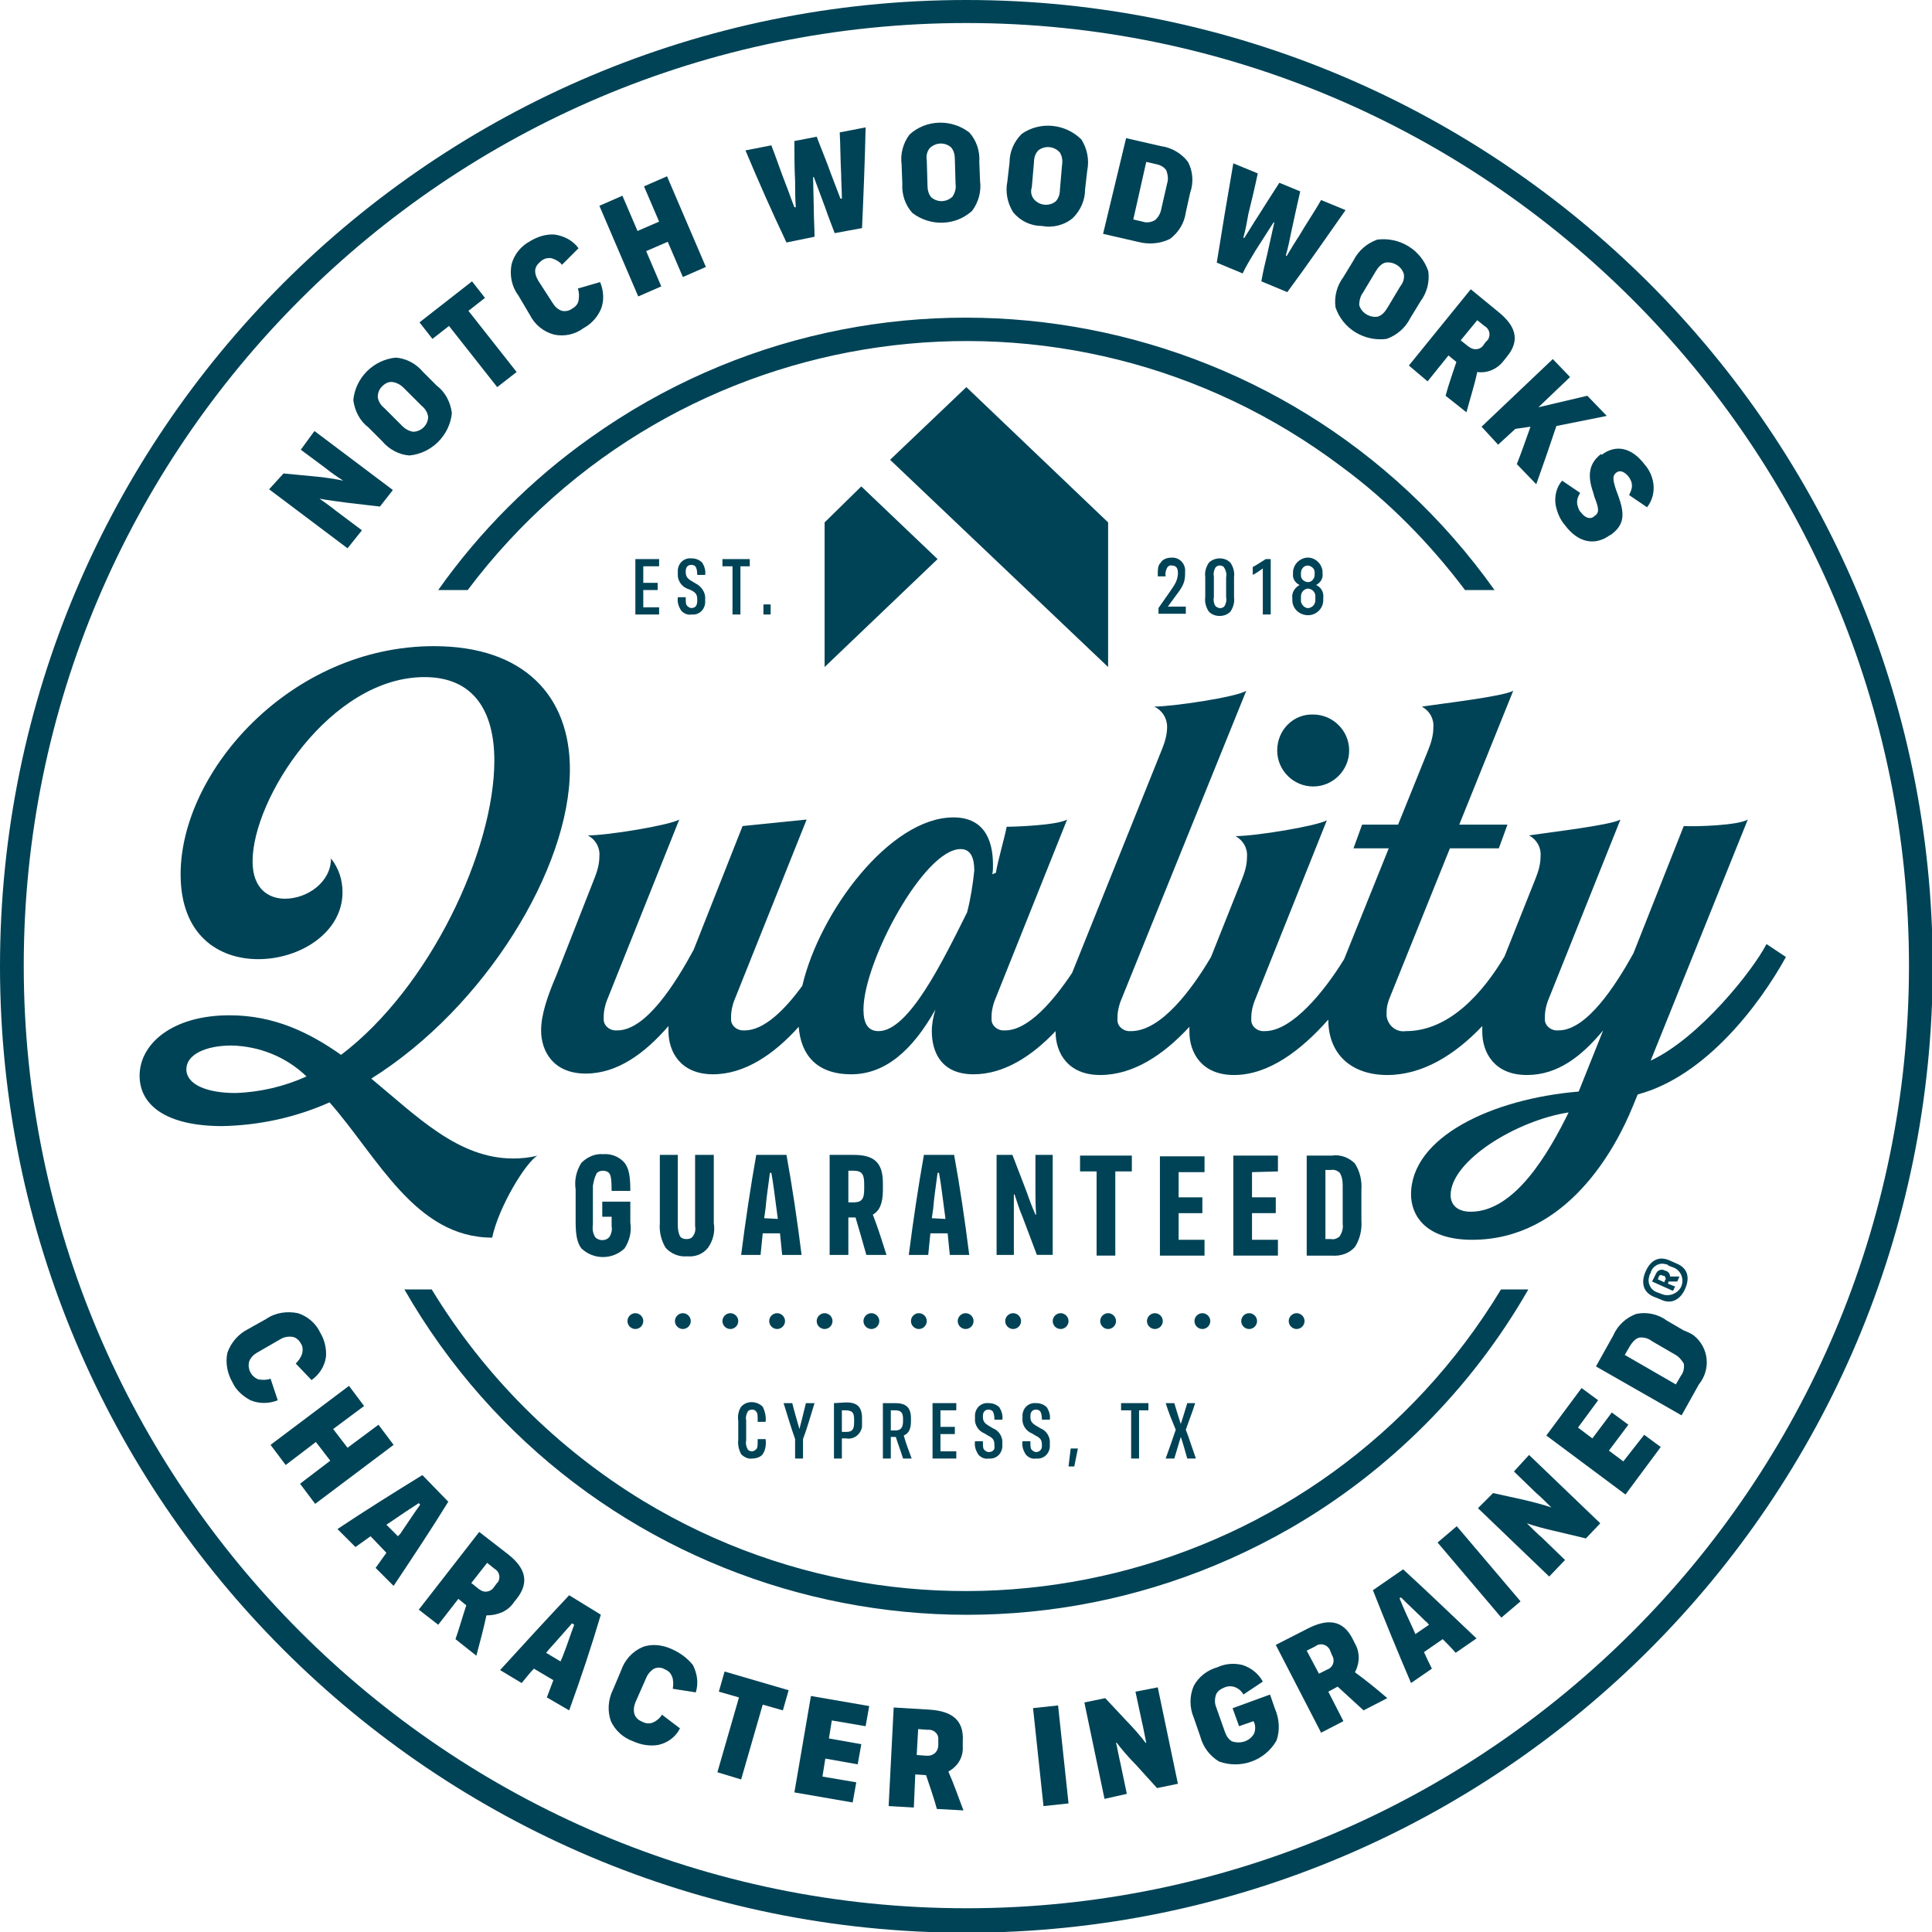 <?xml version="1.0" encoding="utf-8"?>
<!-- Generator: Adobe Illustrator 28.1.0, SVG Export Plug-In . SVG Version: 6.00 Build 0)  -->
<svg version="1.1" id="notch-quality" xmlns="http://www.w3.org/2000/svg" xmlns:xlink="http://www.w3.org/1999/xlink" x="0px"
	 y="0px" viewBox="0 0 268.5 268.5" style="enable-background:new 0 0 268.5 268.5;" xml:space="preserve">
<style type="text/css">
	.st0{fill:#004356;}
</style>
<g id="Group_2274">
	<path id="Path_6844" class="st0" d="M134.3,0C60.2,0,0,60.2,0,134.3s60.2,134.3,134.3,134.3s134.3-60.2,134.3-134.3
		S208.3,0,134.3,0 M134.3,265.2c-72.2,0-131-58.8-131-131s58.8-131,131-131s131,58.8,131,131S206.5,265.2,134.3,265.2"/>
	<path id="Path_6845" class="st0" d="M203.6,82h4.1c-28.8-40.5-85.1-50-125.6-21.2c-8.2,5.8-15.4,13-21.2,21.2h4.1
		C93.8,43.7,148.2,36,186.5,64.9C193,69.7,198.7,75.5,203.6,82"/>
	<path id="Path_6846" class="st0" d="M212.4,179.2h-3.8c-24.8,41-78.2,54.2-119.2,29.4c-12-7.3-22.1-17.4-29.4-29.4h-3.8
		c24.8,43.2,79.9,58,123.1,33.2C193,204.5,204.5,193,212.4,179.2"/>
	<path id="Path_6847" class="st0" d="M177.5,104.3c0,2.8,2.3,5,5,5c2.8,0,5-2.3,5-5c0-2.8-2.3-5-5-5
		C179.8,99.2,177.5,101.4,177.5,104.3C177.5,104.2,177.5,104.2,177.5,104.3"/>
	<path id="Path_6848" class="st0" d="M245.5,131.2c-1.9,3.7-9.4,13.1-16.1,16.2l13.5-33.5c-1.3,0.8-7.1,1-8.9,0.9l-7,17.7
		c-2.5,4.5-6.5,10.7-10.4,10.7c-0.9,0.1-1.8-0.5-1.9-1.4c0-0.2,0-0.3,0-0.5c0-1,0.3-2,0.7-2.9l9.8-24.5c-1.4,0.8-10.1,1.8-12.7,2.2
		c1.1,0.6,1.7,1.7,1.6,2.9c0,1.1-0.3,2.1-0.7,3.1l-4.3,10.8c-2.9,4.9-7.6,10.4-13.7,10.4c-1.3,0.2-2.5-0.7-2.7-2.1
		c0-0.2,0-0.3,0-0.5c0-0.8,0.2-1.5,0.5-2.2l8.3-20.6h6.8l1.2-3.3h-6.7l7.5-18.6c-1.4,0.8-10.1,1.8-12.7,2.2c1.1,0.6,1.7,1.7,1.6,2.9
		c0,1.1-0.3,2.1-0.7,3.1l-4.2,10.4h-5l-1.2,3.3h4.9l-6.2,15.4c-2.7,4.4-7.2,10-11,10c-0.9,0.1-1.8-0.5-1.9-1.4c0-0.2,0-0.3,0-0.5
		c0-1,0.3-2,0.7-2.9l9.8-24.5c-1.4,0.8-9.9,2.2-12.7,2.2c1.1,0.6,1.7,1.7,1.6,2.9c0,1.1-0.3,2.1-0.7,3.1l-4.3,10.8
		c-2.6,4.4-6.9,10.3-11.1,10.3c-0.9,0.1-1.8-0.5-1.9-1.4c0-0.2,0-0.3,0-0.5c0-1,0.3-2,0.7-2.9l17.2-42.5c-1.4,0.9-10.3,2.2-12.8,2.2
		c1.1,0.5,1.8,1.6,1.8,2.8c0,1.1-0.3,2.1-0.7,3.1l-12.5,31.1c-2.6,3.9-6.1,8-9.3,8c-0.9,0.1-1.8-0.5-1.9-1.4c0-0.2,0-0.3,0-0.5
		c0-1,0.3-2,0.7-2.9l9.8-24.5c-1.4,0.8-7.3,1-8.4,1c-0.3,1.6-1.2,4.6-1.5,6.4l-0.5,0.2c0.1-0.4,0.1-0.9,0.1-1.3
		c0-3.7-1.4-6.6-5.5-6.6c-8.8,0-18.6,13.1-21,23.4c-2.4,3.3-5.3,6.2-8,6.2c-0.9,0.1-1.8-0.5-1.9-1.4c0-0.2,0-0.3,0-0.5
		c0-1,0.3-2,0.7-2.9l9.8-24.5l-8.9,0.9L96.4,132c-2.5,4.6-6.6,11.2-10.6,11.2c-0.9,0.1-1.8-0.5-1.9-1.4c0-0.2,0-0.3,0-0.5
		c0-1,0.3-2,0.7-2.9l9.8-24.5c-1.4,0.8-9.9,2.2-12.7,2.2c1.1,0.6,1.7,1.7,1.6,2.9c0,1.1-0.3,2.1-0.7,3.1l-5.3,13.5
		c-1.2,2.8-2.1,5.4-2.1,7.6c0,2.9,1.7,6,6.2,6c4.4,0,8.2-2.8,11.5-6.6v0.7c0,2.9,1.7,6,6.2,6c4.4,0,8.5-2.8,11.9-6.6
		c0.3,3.9,2.5,6.6,7.3,6.6c4.7,0,8.5-3.3,11.7-9c-0.3,1-0.5,2-0.5,3c0,2.9,1.3,6,5.8,6c4.2,0,8.1-2.5,11.4-6c0,0,0,0.1,0,0.1
		c0,2.9,1.7,6,6.2,6c4.6,0,8.8-2.8,12.4-6.7c0,0.2,0,0.5,0,0.7c0,2.9,1.7,6,6.2,6c4.8,0,9.3-3.4,13.1-7.7v0c0,4.8,3.2,7.7,8.2,7.7
		c4.9,0,9.4-2.8,13.2-6.8c0,0.3,0,0.5,0,0.8c0,2.9,1.7,6,6.2,6c4.3,0,7.6-2.6,10.6-6.2l-2.6,6.5l-0.8,2c-12,1-23.3,6.3-23.3,14.3
		c0,2.8,1.9,6.3,8.5,6.3c13.1,0,19.9-12.6,22.3-18.5l0.7-1.7c9.4-2.5,16.9-12.4,20.6-19.1L245.5,131.2z M134.4,126.8
		c-3.4,6.8-8.1,16.5-12.3,16.5c-1.5,0-2.1-1.1-2.1-3c0-6.6,8.4-22.3,13.5-22.3c1.4,0,1.9,1.2,1.9,3
		C135.2,122.9,134.9,124.9,134.4,126.8 M204.4,168.4c-1.9,0-2.8-1-2.8-2.3c0-4.8,9.2-10.4,16.4-11.5
		C215.2,160.3,210.5,168.4,204.4,168.4"/>
	<path id="Path_6849" class="st0" d="M68.4,172c0.9-4.3,4.7-10.5,6.3-11.4c-1.1,0.3-2.3,0.4-3.4,0.4c-7.6,0-13.3-5.8-19.7-11.1
		c15.8-9.9,27.6-29.2,27.6-43c0-10.1-6.3-17.1-18.9-17.1c-19.9,0-35.2,17.4-35.2,31.7c0,8.5,5.3,11.8,10.8,11.8
		c5.8,0,11.7-3.7,11.7-9.3c0-1.7-0.5-3.3-1.6-4.7c0,3.3-3.3,5.6-6.4,5.6c-2.3,0-4.5-1.4-4.5-5.2c0-8.7,10.8-25.6,23.9-25.6
		c6.8,0,9.7,4.7,9.7,11.6c0,12.4-8.9,31.5-21.3,40.9c-4.4-3.1-9.3-5.5-15.5-5.5c-8,0-12.5,4-12.5,8.4c0,4.1,3.7,7,11.5,7
		c5.1-0.1,10.2-1.2,14.9-3.3C52.5,160.8,57.7,172,68.4,172 M32.7,151.9c-4,0-6.8-1.2-6.8-3.3c0-2,2.6-3.3,6.3-3.3
		c3.9,0.1,7.6,1.6,10.4,4.3C39.5,151,36.1,151.8,32.7,151.9"/>
	<path id="Path_6850" class="st0" d="M102.6,200.1c-0.1,0.7,0.1,1.4,0.4,2c0.4,0.4,1,0.7,1.5,0.6c0.6,0,1.2-0.2,1.5-0.6
		c0.4-0.6,0.5-1.4,0.4-2.1h-1.1c0,0.9,0,1.2-0.2,1.4c-0.2,0.2-0.4,0.3-0.6,0.3c-0.2,0-0.5-0.1-0.6-0.3c-0.2-0.4-0.3-0.8-0.2-1.2
		v-2.8c-0.1-0.4,0-0.8,0.2-1.2c0.1-0.2,0.4-0.3,0.6-0.3c0.3,0,0.5,0.1,0.6,0.3c0.2,0.2,0.2,0.5,0.2,1.4h1.1c0.1-0.7-0.1-1.5-0.4-2.1
		c-0.8-0.8-2.2-0.9-3,0c0,0,0,0,0,0c-0.4,0.6-0.5,1.3-0.4,2V200.1z"/>
	<path id="Path_6851" class="st0" d="M111.6,202.7V200c0.6-1.6,1.1-3.4,1.6-5H112c-0.3,1.2-0.6,2.5-0.9,3.6h0
		c-0.3-1.1-0.7-2.4-1-3.6h-1.2c0.5,1.6,1,3.3,1.6,5v2.7L111.6,202.7z"/>
	<path id="Path_6852" class="st0" d="M115.9,195v7.7h1.1v-2.8h0.6c1,0.2,2-0.5,2.2-1.6c0-0.2,0-0.4,0-0.6v-0.6
		c0-1.6-0.7-2.2-2.2-2.2L115.9,195z M118.7,197.2v0.5c0,1-0.3,1.3-1.1,1.3H117v-3h0.5C118.4,196,118.7,196.3,118.7,197.2"/>
	<path id="Path_6853" class="st0" d="M124.4,195h-1.7v7.7h1.1v-3h0.7c0.3,1,0.7,2,1,3h1.2c-0.4-1.1-0.8-2.1-1.1-3.2
		c0.7-0.3,1-0.9,1-2v-0.4C126.6,195.6,125.9,195,124.4,195 M125.5,197.5c0,0.9-0.3,1.3-1.1,1.3h-0.6V196h0.6c0.8,0,1.1,0.3,1.1,1.2
		V197.5z"/>
	<path id="Path_6854" class="st0" d="M132.9,196v-1h-3.3v7.7h3.3v-1h-2.2v-2.4h2v-1h-2V196L132.9,196z"/>
	<path id="Path_6855" class="st0" d="M137.4,201.8c-0.2,0-0.4-0.1-0.6-0.3c-0.2-0.2-0.2-0.5-0.2-1.2h-1.1c-0.1,0.7,0.1,1.3,0.5,1.9
		c0.4,0.4,0.9,0.6,1.4,0.5c1,0.1,1.8-0.6,1.9-1.6c0-0.1,0-0.2,0-0.3v-0.2c0.1-0.9-0.5-1.8-1.3-2.1l-0.5-0.3
		c-0.7-0.4-0.9-0.7-0.9-1.3v-0.1c0-0.6,0.3-0.9,0.8-0.9c0.2,0,0.5,0.1,0.6,0.3c0.1,0.2,0.2,0.5,0.2,1.1h1.1c0.1-0.6-0.1-1.2-0.4-1.7
		c-0.4-0.4-0.9-0.6-1.5-0.6c-1-0.1-1.8,0.6-1.9,1.6c0,0.1,0,0.2,0,0.3v0.2c-0.1,0.9,0.5,1.8,1.3,2.1l0.5,0.3
		c0.8,0.4,0.9,0.7,0.9,1.4v0.1C138.3,201.5,137.9,201.8,137.4,201.8"/>
	<path id="Path_6856" class="st0" d="M144,201.8c-0.2,0-0.4-0.1-0.6-0.3c-0.2-0.2-0.2-0.5-0.2-1.2h-1.1c-0.1,0.7,0.1,1.3,0.5,1.9
		c0.4,0.4,0.9,0.6,1.4,0.5c1,0.1,1.8-0.6,1.9-1.6c0-0.1,0-0.2,0-0.3v-0.2c0.1-0.9-0.5-1.8-1.3-2.1l-0.5-0.3
		c-0.7-0.4-0.9-0.7-0.9-1.3v-0.1c0-0.6,0.3-0.9,0.8-0.9c0.2,0,0.5,0.1,0.6,0.3c0.1,0.2,0.2,0.5,0.2,1.1h1.1c0.1-0.6-0.1-1.2-0.4-1.7
		c-0.4-0.4-0.9-0.6-1.5-0.6c-1-0.1-1.8,0.6-1.9,1.6c0,0.1,0,0.2,0,0.3v0.2c-0.1,0.9,0.5,1.8,1.3,2.1l0.5,0.3
		c0.8,0.4,0.9,0.7,0.9,1.4v0.1C144.8,201.5,144.4,201.8,144,201.8"/>
	<path id="Path_6857" class="st0" d="M149.8,201.3h-1l-0.3,2.5h0.8L149.8,201.3z"/>
	<path id="Path_6858" class="st0" d="M155.8,196h1.4v6.7h1.1V196h1.3v-1h-3.8V196z"/>
	<path id="Path_6859" class="st0" d="M163.2,202.7l0.9-3h0c0.3,0.8,0.6,2,0.9,3h1.2c-0.5-1.4-0.9-2.7-1.4-4c0.4-1.2,0.9-2.4,1.3-3.7
		H165c-0.3,1-0.6,2-0.9,2.9h0c-0.3-0.9-0.6-1.9-0.9-2.9H162c0.4,1.3,0.9,2.5,1.4,3.7c-0.4,1.2-0.9,2.6-1.4,4H163.2z"/>
	<path id="Path_6860" class="st0" d="M82.9,163.1c0.2-0.3,0.6-0.4,0.9-0.4c0.3,0,0.7,0.1,0.9,0.4c0.2,0.3,0.3,0.8,0.3,2.4h2.6
		c0-2.1-0.2-3.1-0.8-3.9c-0.7-0.8-1.8-1.3-3-1.2c-1.1-0.1-2.2,0.4-3,1.2c-0.7,1.1-1,2.4-0.8,3.7v4.5c0,1.8,0.2,2.9,0.8,3.7
		c1.7,1.6,4.3,1.6,6,0c0.7-1.1,1-2.3,0.8-3.6v-2.9h-3.9v2.1h1.3v1.3c0.1,0.5,0,1-0.3,1.5c-0.4,0.5-1.2,0.6-1.8,0.2
		c-0.1-0.1-0.1-0.1-0.2-0.2c-0.3-0.5-0.4-1.1-0.3-1.7v-5.4C82.5,164.2,82.6,163.7,82.9,163.1"/>
	<path id="Path_6861" class="st0" d="M91.7,160.5v9.5c-0.1,1.2,0.2,2.4,0.8,3.4c0.7,0.8,1.8,1.3,3,1.2c1.1,0.1,2.2-0.3,2.9-1.2
		c0.7-1,1-2.2,0.8-3.4v-9.5h-2.6v9.9c0.1,0.5,0,1-0.3,1.4c-0.2,0.3-0.5,0.4-0.9,0.4c-0.4,0-0.7-0.1-0.9-0.4
		c-0.2-0.4-0.3-0.9-0.3-1.4v-9.9L91.7,160.5z"/>
	<path id="Path_6862" class="st0" d="M105.1,160.5c-0.8,4.5-1.5,9.2-2.1,13.9h2.7c0.1-1,0.2-2,0.3-3h2.4c0.1,1,0.2,1.9,0.3,3h2.7
		c-0.6-4.8-1.3-9.5-2.1-13.9H105.1z M106.2,169.3l0.2-1.4c0.1-1.4,0.4-3.3,0.6-4.9h0.2c0.3,1.6,0.5,3.5,0.7,4.9l0.2,1.5L106.2,169.3
		z"/>
	<path id="Path_6863" class="st0" d="M122.7,165.4v-1c0-3-1.4-3.9-4.1-3.9h-3.3v13.9h2.6v-5.2h1c0.5,1.7,1,3.4,1.5,5.2h2.8
		c-0.6-1.9-1.2-3.8-1.9-5.6C122.2,168.3,122.7,167.3,122.7,165.4 M120.1,165.3c0,1.4-0.4,1.8-1.5,1.8h-0.7v-4.4h0.7
		c1.1,0,1.5,0.4,1.5,1.8V165.3z"/>
	<path id="Path_6864" class="st0" d="M128.4,160.5c-0.8,4.5-1.5,9.2-2.1,13.9h2.7c0.1-1,0.2-2,0.3-3h2.4c0.1,1,0.2,1.9,0.3,3h2.7
		c-0.6-4.8-1.3-9.5-2.1-13.9H128.4z M129.5,169.3l0.2-1.4c0.1-1.4,0.4-3.3,0.6-4.9h0.2c0.3,1.6,0.5,3.5,0.7,4.9l0.2,1.5L129.5,169.3
		z"/>
	<path id="Path_6865" class="st0" d="M142.7,165.7l-2-5.2h-2.2v13.9h2.4v-4.9c0-1,0-2.4,0-3.5h0.1c0.3,0.9,0.7,2.2,1.1,3.1l2,5.3
		h2.2v-13.9h-2.4v4.8c0,1,0,2.4,0.1,3.5h-0.1C143.5,167.9,143,166.6,142.7,165.7"/>
	<path id="Path_6866" class="st0" d="M150.1,162.8h2.3v11.7h2.6v-11.7h2.3v-2.2h-7.2L150.1,162.8z"/>
	<path id="Path_6867" class="st0" d="M161.2,174.5h6.2v-2.2h-3.6v-3.7h3.3v-2.2h-3.3v-3.5h3.6v-2.2h-6.2V174.5z"/>
	<path id="Path_6868" class="st0" d="M177.6,162.8v-2.2h-6.2v13.9h6.2v-2.2H174v-3.7h3.3v-2.2H174v-3.5L177.6,162.8z"/>
	<path id="Path_6869" class="st0" d="M188.3,173.3c0.7-1.1,1-2.4,0.9-3.7v-4.2c0.1-1.3-0.2-2.6-0.9-3.7c-0.8-0.8-2-1.3-3.2-1.1h-3.5
		v13.9h3.5C186.3,174.6,187.5,174.2,188.3,173.3 M186.6,170.1c0.1,0.6-0.1,1.2-0.4,1.7c-0.3,0.3-0.8,0.5-1.2,0.4h-0.8v-9.6h0.8
		c0.4-0.1,0.9,0.1,1.2,0.4c0.3,0.5,0.4,1.1,0.4,1.7V170.1z"/>
	<path id="Path_6870" class="st0" d="M50.3,73.7L46.7,71c-0.6-0.5-1.6-1.2-2.3-1.7l0,0c0.9,0.2,2.7,0.4,4.1,0.6l4.3,0.5l1.8-2.3
		l-10.9-8.2l-1.9,2.6l3.5,2.6c0.6,0.5,1.6,1.2,2.4,1.7l0,0c-0.9-0.2-2.8-0.5-4.1-0.6l-4.2-0.4L37.4,68l10.9,8.2L50.3,73.7z"/>
	<path id="Path_6871" class="st0" d="M53.1,61.3c1,1.2,2.4,1.9,3.8,2c3.1-0.3,5.6-2.8,5.9-5.9c-0.2-1.5-0.9-2.9-2.1-3.8l-1.9-1.9
		c-1-1.2-2.4-1.9-3.8-2c-3.1,0.3-5.6,2.8-5.9,5.9c0.2,1.5,0.9,2.9,2.1,3.8L53.1,61.3z M53.1,53.7c0.4-0.4,0.9-0.7,1.5-0.6
		c0.6,0.1,1.1,0.4,1.5,0.8l2.5,2.5c0.5,0.4,0.8,0.9,0.9,1.5c0,1.2-1,2.1-2.1,2.1c-0.6-0.1-1.1-0.4-1.5-0.8l-2.5-2.5
		c-0.5-0.4-0.8-0.9-0.9-1.5C52.5,54.6,52.7,54.1,53.1,53.7"/>
	<path id="Path_6872" class="st0" d="M62.4,45.3l6.7,8.5l2.7-2.1l-6.7-8.5l2.3-1.8l-1.8-2.3l-7.3,5.7l1.8,2.3L62.4,45.3z"/>
	<path id="Path_6873" class="st0" d="M73.6,43.7c0.7,1.4,1.9,2.4,3.4,2.8c1.4,0.3,2.9,0,4.1-0.9c1.1-0.6,1.9-1.5,2.4-2.6
		c0.5-1.2,0.4-2.6-0.1-3.8l-3.1,0.9c0.2,0.5,0.2,1.1,0.1,1.7c-0.1,0.5-0.5,0.9-0.9,1.1c-0.4,0.3-0.9,0.4-1.4,0.3
		c-0.6-0.2-1-0.6-1.3-1.1L74.8,39c-0.3-0.5-0.5-1.1-0.4-1.6c0.1-0.5,0.5-0.9,0.9-1.2c0.4-0.3,0.9-0.4,1.4-0.3
		c0.6,0.2,1.1,0.5,1.4,0.9l2.3-2.3c-0.8-1.1-2-1.7-3.3-1.9c-1.2-0.1-2.4,0.3-3.4,0.9c-1.3,0.7-2.2,1.8-2.6,3.2
		c-0.3,1.5,0,3.1,0.9,4.3L73.6,43.7z"/>
	<path id="Path_6874" class="st0" d="M91.9,39.8l-2.1-4.9l3-1.3l2.1,4.9l3.2-1.4l-5.4-12.6l-3.2,1.4l2.1,4.9l-3,1.3l-2.1-4.9
		l-3.2,1.4l5.4,12.6L91.9,39.8z"/>
	<path id="Path_6875" class="st0" d="M113.2,32.9c0-1.1-0.1-2.6-0.1-3.7l-0.1-4.6l0.1,0l1.6,4.3c0.4,1.2,0.9,2.4,1.3,3.5l3.8-0.7
		c0.2-4.4,0.4-9.4,0.5-14l-3.6,0.7c0.1,1.8,0.1,4.1,0.2,5.8c0,1,0.1,2.3,0.1,3.4l-0.2,0c-0.4-1-0.9-2.4-1.3-3.4
		c-0.6-1.7-1.4-3.6-2-5.2l-3.1,0.6c0,1.6,0,3.7,0.1,5.6c0,1.1,0,2.5,0.1,3.6l-0.2,0c-0.4-1-0.8-2.2-1.2-3.2c-0.6-1.5-1.3-3.6-2-5.4
		l-3.6,0.7c1.8,4.3,3.8,8.8,5.7,12.8L113.2,32.9z"/>
	<path id="Path_6876" class="st0" d="M125.4,25.5c-0.1,1.5,0.4,3,1.4,4.1c2.5,1.9,6,1.8,8.3-0.3c0.9-1.2,1.3-2.7,1.1-4.2l-0.1-2.6
		c0.1-1.5-0.4-3-1.4-4.1c-2.5-1.9-6-1.8-8.3,0.3c-0.9,1.2-1.3,2.7-1.1,4.2L125.4,25.5z M129.2,20.6c0.8-0.8,2.1-0.9,3-0.1
		c0.4,0.5,0.5,1.1,0.5,1.6l0.1,3.5c0.1,0.6-0.1,1.2-0.4,1.7c-0.8,0.8-2.1,0.9-3,0.1c-0.4-0.5-0.5-1.1-0.5-1.6l-0.1-3.5
		C128.7,21.7,128.8,21.1,129.2,20.6"/>
	<path id="Path_6877" class="st0" d="M144.8,31.4c1.5,0.3,3.1-0.1,4.3-1.1c1.1-1.1,1.7-2.5,1.7-4l0.3-2.6c0.3-1.5,0-3-0.8-4.3
		c-2.2-2.2-5.7-2.6-8.3-0.8c-1.1,1.1-1.7,2.5-1.7,4l-0.3,2.6c-0.3,1.5,0,3,0.8,4.3C141.8,30.7,143.2,31.4,144.8,31.4 M143.4,26
		l0.3-3.5c0-0.6,0.2-1.2,0.6-1.6c0.9-0.7,2.2-0.6,3,0.3c0.3,0.5,0.4,1.1,0.3,1.7l-0.3,3.5c0,0.6-0.2,1.2-0.6,1.6
		c-0.9,0.7-2.2,0.6-3-0.3C143.3,27.2,143.2,26.6,143.4,26"/>
	<path id="Path_6878" class="st0" d="M162.6,33.2c1.2-0.9,2-2.2,2.2-3.7l0.6-2.7c0.5-1.4,0.4-3-0.3-4.3c-0.9-1.2-2.3-2-3.8-2.2
		l-4.8-1.1l-3.2,13.3l4.8,1.1C159.6,34,161.2,33.9,162.6,33.2 M159.3,22.5l1.3,0.3c0.6,0.1,1.2,0.4,1.5,0.9c0.2,0.6,0.3,1.2,0.1,1.8
		l-0.8,3.5c-0.1,0.6-0.4,1.2-0.9,1.6c-0.5,0.3-1.2,0.4-1.7,0.2l-1.3-0.3L159.3,22.5z"/>
	<path id="Path_6879" class="st0" d="M174.5,34.8l2.5-3.9l0.1,0l-1,4.5c-0.3,1.2-0.6,2.5-0.8,3.7l3.6,1.5c2.6-3.5,5.5-7.7,8.1-11.4
		l-3.4-1.4c-0.9,1.6-2.2,3.5-3,4.9c-0.6,0.9-1.2,1.9-1.8,2.9l-0.1-0.1c0.3-1,0.6-2.5,0.8-3.5c0.4-1.8,0.8-3.7,1.2-5.4l-2.9-1.2
		c-0.9,1.4-2,3.1-3,4.7c-0.6,0.9-1.3,2.1-1.9,3l-0.1-0.1c0.3-1,0.5-2.2,0.7-3.3c0.4-1.6,0.9-3.7,1.3-5.6l-3.4-1.4
		c-0.8,4.6-1.6,9.4-2.3,13.8l3.6,1.5C173.1,37.1,173.9,35.8,174.5,34.8"/>
	<path id="Path_6880" class="st0" d="M185.6,42.7c1,3,4,4.8,7.1,4.4c1.4-0.5,2.6-1.5,3.3-2.9l1.4-2.3c0.9-1.2,1.3-2.7,1.1-4.2
		c-1-3-4-4.8-7.1-4.4c-1.4,0.5-2.6,1.5-3.3,2.9l-1.4,2.3C185.8,39.7,185.4,41.2,185.6,42.7 M189.4,40.7l1.8-3c0.3-0.5,0.7-1,1.3-1.2
		c1.1-0.2,2.3,0.5,2.6,1.6c0.1,0.6-0.1,1.2-0.5,1.7l-1.8,3c-0.3,0.5-0.7,1-1.3,1.2c-1.1,0.2-2.3-0.5-2.6-1.6
		C188.9,41.7,189.1,41.1,189.4,40.7"/>
	<path id="Path_6881" class="st0" d="M198.4,53l2.9-3.6l1.1,0.9c-0.5,1.5-1.1,3.2-1.5,4.7l2.9,2.3c0.5-1.9,1.1-3.7,1.5-5.6
		c1.4,0.2,2.8-0.4,3.7-1.6l0.4-0.5c2-2.4,1.1-4.4-1.1-6.2l-3.9-3.2l-8.6,10.6L198.4,53z M205.3,44.5l1,0.8c0.7,0.4,0.9,1.2,0.5,1.9
		c-0.1,0.1-0.2,0.2-0.3,0.3l-0.3,0.4c-0.4,0.7-1.3,0.8-1.9,0.4c-0.1-0.1-0.2-0.1-0.3-0.2l-1-0.8L205.3,44.5z"/>
	<path id="Path_6882" class="st0" d="M208.2,61.8l2.4-2.2l2.1-0.3c-0.6,1.7-1.3,3.7-1.9,5.2l2.7,2.8c0.9-2.5,1.9-5.4,2.8-8.1l7-1.4
		l-2.7-2.8l-6.8,1.6l4.4-4.2l-2.4-2.5l-9.9,9.4L208.2,61.8z"/>
	<path id="Path_6883" class="st0" d="M222.5,63.1c-1.7,1.3-1.9,3-1.1,5.3l0.2,0.7c0.6,1.5,0.7,2.2,0,2.6l-0.1,0.1
		c-0.5,0.4-1.2,0.2-1.8-0.6c-0.3-0.3-0.4-0.7-0.5-1.1c-0.1-0.6,0.1-1.1,0.4-1.6l-2.5-1.7c-0.8,0.9-1.1,2.2-0.9,3.4
		c0.2,1,0.6,2,1.3,2.8c1.8,2.4,4.1,2.9,6.2,1.4l0.2-0.1c1.9-1.4,1.9-2.9,1-5.4l-0.3-0.8c-0.5-1.5-0.5-2,0-2.4l0,0
		c0.5-0.4,1.1-0.2,1.7,0.5c0.3,0.4,0.5,0.8,0.5,1.3c0,0.5-0.2,0.9-0.4,1.3l2.5,1.7c0.7-0.9,1-2,0.9-3.1c-0.1-1-0.5-2-1.2-2.8
		c-1.8-2.4-4-2.9-6-1.4L222.5,63.1z"/>
	<path id="Path_6884" class="st0" d="M37.6,191.6c-0.5,0.2-1.1,0.2-1.7,0.1c-1-0.4-1.5-1.4-1.3-2.4c0.2-0.6,0.6-1,1.1-1.3l3.3-1.9
		c0.5-0.3,1.1-0.4,1.7-0.3c0.5,0.1,0.9,0.5,1.1,0.9c0.3,0.4,0.3,0.9,0.2,1.4c-0.2,0.6-0.5,1-0.9,1.4l2.2,2.3c1.1-0.8,1.8-1.9,2-3.2
		c0.1-1.2-0.2-2.4-0.8-3.4c-0.6-1.3-1.8-2.3-3.1-2.7c-1.5-0.3-3.1-0.1-4.4,0.8l-2.5,1.4c-1.4,0.7-2.4,1.9-2.9,3.3
		c-0.3,1.4,0,2.9,0.7,4.1c0.5,1.1,1.4,1.9,2.5,2.5c1.2,0.5,2.6,0.5,3.8,0L37.6,191.6z"/>
	<path id="Path_6885" class="st0" d="M52.6,198l-4.3,3.2l-2-2.6l4.3-3.2l-2.1-2.8l-10.9,8.2l2.1,2.8l4.2-3.2l2,2.6l-4.2,3.2l2.1,2.8
		l10.9-8.2L52.6,198z"/>
	<path id="Path_6886" class="st0" d="M58.7,205c-3.9,2.4-7.9,4.9-11.8,7.5l2.5,2.5c0.7-0.5,1.4-1,2.1-1.5l2.2,2.3
		c-0.5,0.7-1,1.4-1.5,2.1l2.5,2.5c2.6-3.9,5.2-7.8,7.6-11.7L58.7,205z M55.8,212.9c-0.1,0.2-0.3,0.4-0.5,0.6l-1.6-1.6l0.6-0.4
		c1.3-0.9,2.8-1.9,3.9-2.6l0.2,0.2C57.6,210.2,56.7,211.6,55.8,212.9"/>
	<path id="Path_6887" class="st0" d="M71.4,222.7l0.4-0.5c1.9-2.4,1.1-4.4-1.2-6.2l-4-3.1l-8.4,10.8l2.7,2.1l2.8-3.6l1.1,0.9
		c-0.5,1.5-1,3.3-1.5,4.7l2.9,2.3c0.5-1.9,1-3.7,1.4-5.6C69.2,224.5,70.6,223.9,71.4,222.7 M69,220.1l-0.3,0.4
		c-0.4,0.7-1.3,0.9-1.9,0.5c-0.1-0.1-0.2-0.1-0.3-0.2l-1-0.8l2.2-2.8l1,0.8c0.7,0.4,0.9,1.2,0.5,1.9C69.1,219.9,69.1,220,69,220.1"
		/>
	<path id="Path_6888" class="st0" d="M69.5,232.1l3,1.8c0.6-0.7,1.1-1.4,1.7-2l2.7,1.6c-0.3,0.8-0.6,1.6-0.9,2.4l3.1,1.8
		c1.6-4.4,3.1-8.9,4.4-13.3l-4.4-2.7C75.8,225.2,72.6,228.7,69.5,232.1 M79.8,225.8c-0.5,1.3-1,2.9-1.6,4.4
		c-0.1,0.2-0.2,0.5-0.3,0.7l-2-1.2l0.5-0.6c1.1-1.2,2.2-2.5,3.1-3.5L79.8,225.8z"/>
	<path id="Path_6889" class="st0" d="M93.4,229.2c-1.3-0.6-2.8-0.8-4.1-0.3c-1.4,0.6-2.5,1.8-3,3.3l-1.1,2.6c-0.7,1.4-0.8,3-0.3,4.4
		c0.6,1.3,1.7,2.3,3.1,2.8c1.1,0.5,2.3,0.7,3.5,0.5c1.3-0.3,2.4-1.1,3-2.3l-2.5-1.9c-0.3,0.5-0.8,0.9-1.3,1.1
		c-0.5,0.2-1,0.1-1.4-0.1c-0.5-0.2-0.9-0.5-1.1-1c-0.2-0.6-0.1-1.2,0.1-1.7l1.5-3.4c0.2-0.5,0.6-1,1.1-1.3c0.5-0.2,1-0.2,1.5,0.1
		c0.5,0.2,0.8,0.5,1,1c0.2,0.5,0.2,1.1,0.1,1.7l3.2,0.5c0.4-1.3,0.2-2.6-0.4-3.8C95.5,230.4,94.5,229.7,93.4,229.2"/>
	<path id="Path_6890" class="st0" d="M99.9,235.1l2.8,0.8l-3,10.4l3.3,1l3-10.4l2.8,0.8l0.8-2.8l-8.9-2.6L99.9,235.1z"/>
	<path id="Path_6891" class="st0" d="M110.4,249.1l8.1,1.4l0.5-2.8l-4.7-0.8l0.4-2.5l4.5,0.8l0.5-2.8l-4.5-0.8l0.4-2.5l4.7,0.8
		l0.5-2.8l-8.1-1.4L110.4,249.1z"/>
	<path id="Path_6892" class="st0" d="M133.8,242.7l0-0.7c0.2-3.1-1.7-4.2-4.6-4.4l-5-0.3l-0.7,13.7l3.5,0.2l0.2-4.6l1.5,0.1
		c0.5,1.5,1.1,3.2,1.5,4.7l3.7,0.2c-0.7-1.8-1.3-3.6-2.1-5.4C133.1,245.5,133.9,244.2,133.8,242.7 M130.4,242.5
		c0,0.8-0.5,1.4-1.3,1.5c-0.1,0-0.2,0-0.4,0l-1.3-0.1l0.2-3.6l1.3,0.1c0.8-0.1,1.5,0.5,1.5,1.2c0,0.1,0,0.3,0,0.4L130.4,242.5z"/>
	
		<rect id="Rectangle_669" x="144.4" y="237.2" transform="matrix(0.994 -0.106 0.106 0.994 -25.109 16.914)" class="st0" width="3.5" height="13.7"/>
	<path id="Path_6893" class="st0" d="M157.8,235.1l0.9,4.2c0.2,0.8,0.4,2,0.6,2.9l-0.1,0c-0.5-0.7-1.8-2.2-2.7-3.1l-2.9-3.1
		l-2.9,0.6l2.8,13.4l3.1-0.7l-0.9-4.3c-0.2-0.8-0.4-2-0.6-2.8l0.1,0c0.5,0.7,1.7,2.1,2.7,3.1l2.9,3.2l2.9-0.6l-2.8-13.4L157.8,235.1
		z"/>
	<path id="Path_6894" class="st0" d="M176.5,235.5l-5.2,1.9l0.9,2.5l2-0.7c0.3,0.5,0.3,1.1,0.1,1.7c-0.6,1.1-1.9,1.5-3.1,1.1
		c-0.5-0.3-0.8-0.8-1-1.4l-1.2-3.4c-0.2-0.5-0.2-1.1,0-1.7c0.2-0.5,0.7-0.8,1.2-1c0.5-0.2,1-0.2,1.5,0c0.5,0.2,0.9,0.6,1.1,1
		l2.7-1.8c-0.6-1.1-1.6-1.9-2.8-2.3c-1.2-0.3-2.4-0.2-3.5,0.3c-1.4,0.4-2.6,1.3-3.3,2.6c-0.6,1.4-0.6,3,0,4.4l0.9,2.6
		c0.4,1.5,1.3,2.7,2.6,3.5c3,1.1,6.4-0.1,8-2.9c0.5-1.4,0.4-3-0.2-4.4L176.5,235.5z"/>
	<path id="Path_6895" class="st0" d="M188.3,228.4l-0.3-0.6c-1.4-2.8-3.6-2.8-6.2-1.5l-4.5,2.3l6.3,12.2l3.1-1.6l-2.1-4.1l1.3-0.7
		c1.2,1.1,2.5,2.3,3.6,3.3l3.3-1.7c-1.5-1.3-3-2.5-4.5-3.6C189,231.1,189,229.6,188.3,228.4 M184.5,232l-1.2,0.6l-1.7-3.2l1.2-0.6
		c0.6-0.5,1.5-0.3,1.9,0.3c0.1,0.1,0.1,0.2,0.2,0.4l0.2,0.5c0.4,0.6,0.3,1.5-0.4,1.9C184.7,231.9,184.6,232,184.5,232"/>
	<path id="Path_6896" class="st0" d="M190.8,221c1.7,4.3,3.5,8.7,5.3,12.9l2.9-2c-0.4-0.8-0.8-1.6-1.1-2.3l2.6-1.8
		c0.6,0.6,1.2,1.2,1.8,1.9l2.9-2c-3.4-3.2-6.8-6.5-10.2-9.6L190.8,221z M198.6,225.8l-1.9,1.3l-0.3-0.7c-0.7-1.5-1.4-3-1.9-4.3
		l0.2-0.1c1,1,2.2,2.1,3.4,3.3C198.3,225.4,198.4,225.6,198.6,225.8"/>
	
		<rect id="Rectangle_670" x="203.9" y="211.6" transform="matrix(0.762 -0.647 0.647 0.762 -92.491 185.055)" class="st0" width="3.5" height="13.7"/>
	<path id="Path_6897" class="st0" d="M210.4,204.5l3.1,3c0.6,0.5,1.5,1.4,2.1,2l0,0c-0.8-0.3-2.7-0.8-4-1.1l-4.1-0.9l-2.1,2.1
		l9.9,9.5l2.2-2.3l-3.2-3.1c-0.6-0.5-1.5-1.4-2.1-2l0,0c0.8,0.3,2.6,0.8,4,1.1l4.2,1l2-2.1l-9.9-9.5L210.4,204.5z"/>
	<path id="Path_6898" class="st0" d="M225.6,203.1l-2-1.5l2.7-3.6l-2.3-1.7l-2.7,3.6l-2-1.5l2.8-3.8l-2.3-1.7l-4.9,6.6l11,8.2
		l4.9-6.6l-2.3-1.7L225.6,203.1z"/>
	<path id="Path_6899" class="st0" d="M234,184.9l-2.4-1.4c-1.2-0.9-2.8-1.2-4.2-0.9c-1.4,0.5-2.6,1.6-3.2,3l-2.4,4.3l11.9,6.8
		l2.4-4.3c1.7-2.1,1.4-5.1-0.7-6.8C235,185.3,234.5,185.1,234,184.9 M233.6,191.2l-0.7,1.2l-7.1-4.1l0.7-1.2
		c0.5-0.8,0.9-1.1,1.3-1.2c0.6-0.1,1.3,0.1,1.8,0.5l3.1,1.8c0.6,0.3,1,0.8,1.3,1.3C234.1,190,234,190.7,233.6,191.2"/>
	<path id="Path_6900" class="st0" d="M230.8,180.6c1.4,0.7,2.7,0.1,3.4-1.5s0.3-2.9-1.2-3.5l-0.9-0.4c-1.5-0.7-2.7-0.1-3.4,1.5
		s-0.3,2.9,1.1,3.5L230.8,180.6z M229.4,176.9c0.2-0.9,1.2-1.5,2.1-1.2c0.2,0,0.3,0.1,0.4,0.2l0.8,0.3c1,0.5,1.4,1.7,0.9,2.7
		c-0.5,0.9-1.6,1.3-2.5,1l-0.8-0.3c-0.9-0.3-1.4-1.3-1.1-2.2C229.2,177.2,229.3,177.1,229.4,176.9"/>
	<path id="Path_6901" class="st0" d="M232.8,178.8l-1-0.4l0.1-0.3c0.4,0,0.8,0,1.2,0l0.3-0.7c-0.4,0-0.9,0-1.3,0
		c0-0.4-0.3-0.7-0.6-0.8l-0.1,0c-0.4-0.3-1-0.1-1.2,0.3c0,0.1-0.1,0.1-0.1,0.2l-0.5,1l2.9,1.3L232.8,178.8z M231.4,177.9l-0.1,0.3
		l-0.9-0.4l0.1-0.3c0.1-0.3,0.3-0.4,0.6-0.2l0.1,0c0.2,0,0.3,0.3,0.3,0.5C231.5,177.8,231.5,177.8,231.4,177.9"/>
	<path id="Path_6902" class="st0" d="M91.6,78.7v-1h-3.3v7.7h3.3v-1h-2.2V82h2v-1h-2v-2.3H91.6z"/>
	<path id="Path_6903" class="st0" d="M96.1,84.5c-0.2,0-0.4-0.1-0.6-0.3c-0.2-0.2-0.2-0.5-0.2-1.2h-1.1c-0.1,0.7,0.1,1.3,0.5,1.9
		c0.4,0.4,0.9,0.6,1.4,0.5c1,0.1,1.8-0.6,1.9-1.6c0-0.1,0-0.2,0-0.3v-0.2c0.1-0.9-0.5-1.8-1.3-2.2l-0.5-0.3
		c-0.7-0.4-0.9-0.7-0.9-1.3v-0.1c0-0.6,0.3-0.9,0.8-0.9c0.2,0,0.5,0.1,0.6,0.3c0.1,0.2,0.2,0.5,0.2,1.1H98c0.1-0.6-0.1-1.2-0.4-1.7
		c-0.4-0.4-0.9-0.6-1.5-0.6c-1-0.1-1.8,0.6-1.9,1.6c0,0.1,0,0.2,0,0.3v0.2c-0.1,0.9,0.5,1.8,1.3,2.1L96,82c0.8,0.4,0.9,0.7,0.9,1.4
		v0.1C96.9,84.2,96.6,84.5,96.1,84.5"/>
	<path id="Path_6904" class="st0" d="M102.9,85.4v-6.7h1.3v-1h-3.8v1h1.4v6.7H102.9z"/>
	<rect id="Rectangle_671" x="106.1" y="84" class="st0" width="1" height="1.4"/>
	<path id="Path_6905" class="st0" d="M162.4,82.5l-1.4,2v0.8h3.8v-1h-2.5l1.1-1.5c1-1.3,1.3-1.9,1.3-3.1v-0.2c0.1-1-0.6-1.9-1.6-2
		c-0.1,0-0.2,0-0.3,0c-0.6,0-1.2,0.2-1.5,0.7c-0.4,0.4-0.4,0.9-0.4,1.9h1.1c-0.1-0.4,0-0.8,0.2-1.2c0.1-0.2,0.4-0.4,0.7-0.3
		c0.5,0,0.8,0.3,0.8,1v0.2C163.6,80.8,163.3,81.2,162.4,82.5"/>
	<path id="Path_6906" class="st0" d="M168,78.2c-0.4,0.6-0.6,1.3-0.5,2v2.8c-0.1,0.7,0.1,1.4,0.5,2c0.4,0.4,0.9,0.6,1.5,0.6
		c0.6,0,1.1-0.2,1.5-0.6c0.4-0.6,0.6-1.3,0.5-2v-2.8c0.1-0.7-0.1-1.4-0.5-2c-0.4-0.4-0.9-0.6-1.5-0.6C169,77.6,168.4,77.8,168,78.2
		 M170.2,79c0.2,0.4,0.3,0.8,0.2,1.2V83c0.1,0.4,0,0.8-0.2,1.2c-0.3,0.4-0.8,0.4-1.2,0.1c0,0-0.1-0.1-0.1-0.1
		c-0.2-0.3-0.3-0.8-0.2-1.2v-2.9c-0.1-0.4,0-0.8,0.2-1.2c0.3-0.4,0.8-0.4,1.2-0.1C170.1,78.9,170.1,78.9,170.2,79"/>
	<path id="Path_6907" class="st0" d="M176.6,85.4v-7.7h-0.7c-0.5,0.3-1.2,0.8-1.8,1.1v1.1c0.4-0.2,1-0.6,1.4-0.9v6.4L176.6,85.4z"/>
	<path id="Path_6908" class="st0" d="M179.6,83.1v0.3c0,1.2,1,2.1,2.2,2.1c1.1,0,2.1-0.9,2.1-2.1v-0.3c0.1-0.8-0.3-1.5-1-1.8
		c0.6-0.3,1-0.9,0.9-1.6v-0.3c-0.1-1.1-1.1-2-2.2-1.9c-1,0.1-1.8,0.9-1.9,1.9v0.3c-0.1,0.7,0.3,1.3,0.9,1.6
		C179.9,81.7,179.5,82.4,179.6,83.1 M180.8,79.6c0-0.5,0.4-1,0.9-1c0.5,0,1,0.4,1,0.9c0,0,0,0.1,0,0.1v0.3c0,0.5-0.4,1-0.9,1
		c-0.5,0-1-0.4-1-0.9c0,0,0-0.1,0-0.1V79.6z M180.8,82.9c0-0.6,0.4-1,0.9-1.1c0.6,0,1,0.4,1.1,0.9c0,0.1,0,0.1,0,0.2v0.5
		c0,0.6-0.4,1-0.9,1.1s-1-0.4-1.1-0.9c0-0.1,0-0.1,0-0.2V82.9z"/>
	<path id="Path_6909" class="st0" d="M93.8,183.6c0,0.6,0.5,1.1,1.1,1.1s1.1-0.5,1.1-1.1c0-0.6-0.5-1.1-1.1-1.1c0,0,0,0,0,0
		C94.3,182.5,93.8,183,93.8,183.6C93.8,183.6,93.8,183.6,93.8,183.6"/>
	<path id="Path_6910" class="st0" d="M181.3,183.6c0-0.6-0.5-1.1-1.1-1.1s-1.1,0.5-1.1,1.1s0.5,1.1,1.1,1.1c0,0,0,0,0,0
		C180.8,184.7,181.3,184.2,181.3,183.6"/>
	<path id="Path_6911" class="st0" d="M120,183.6c0,0.6,0.5,1.1,1.1,1.1s1.1-0.5,1.1-1.1c0-0.6-0.5-1.1-1.1-1.1c0,0,0,0,0,0
		C120.5,182.5,120,183,120,183.6"/>
	<path id="Path_6912" class="st0" d="M167.1,184.7c0.6,0,1.1-0.5,1.1-1.1s-0.5-1.1-1.1-1.1s-1.1,0.5-1.1,1.1
		S166.5,184.7,167.1,184.7L167.1,184.7"/>
	<path id="Path_6913" class="st0" d="M108,182.5c-0.6,0-1.1,0.5-1.1,1.1c0,0.6,0.5,1.1,1.1,1.1c0.6,0,1.1-0.5,1.1-1.1c0,0,0,0,0,0
		C109.1,183,108.6,182.5,108,182.5"/>
	<path id="Path_6914" class="st0" d="M113.5,183.6c0,0.6,0.5,1.1,1.1,1.1c0,0,0,0,0,0c0.6,0,1.1-0.5,1.1-1.1c0-0.6-0.5-1.1-1.1-1.1
		C114,182.5,113.5,183,113.5,183.6C113.5,183.6,113.5,183.6,113.5,183.6"/>
	<path id="Path_6915" class="st0" d="M159.4,183.6c0,0.6,0.5,1.1,1.1,1.1s1.1-0.5,1.1-1.1c0-0.6-0.5-1.1-1.1-1.1c0,0,0,0,0,0
		C159.9,182.5,159.4,183,159.4,183.6"/>
	<path id="Path_6916" class="st0" d="M172.5,183.6c0,0.6,0.5,1.1,1.1,1.1s1.1-0.5,1.1-1.1c0-0.6-0.5-1.1-1.1-1.1
		C173,182.5,172.5,183,172.5,183.6"/>
	<path id="Path_6917" class="st0" d="M133.1,183.6c0,0.6,0.5,1.1,1.1,1.1s1.1-0.5,1.1-1.1c0-0.6-0.5-1.1-1.1-1.1c0,0,0,0,0,0
		C133.6,182.5,133.1,183,133.1,183.6"/>
	<path id="Path_6918" class="st0" d="M102.6,183.6c0-0.6-0.5-1.1-1.1-1.1s-1.1,0.5-1.1,1.1c0,0.6,0.5,1.1,1.1,1.1c0,0,0,0,0,0
		C102.1,184.7,102.6,184.2,102.6,183.6C102.6,183.6,102.6,183.6,102.6,183.6"/>
	<path id="Path_6919" class="st0" d="M126.6,183.6c0,0.6,0.5,1.1,1.1,1.1s1.1-0.5,1.1-1.1c0-0.6-0.5-1.1-1.1-1.1c0,0,0,0,0,0
		C127.1,182.5,126.6,183,126.6,183.6C126.6,183.6,126.6,183.6,126.6,183.6"/>
	<path id="Path_6920" class="st0" d="M154,182.5c-0.6,0-1.1,0.5-1.1,1.1c0,0.6,0.5,1.1,1.1,1.1c0.6,0,1.1-0.5,1.1-1.1c0,0,0,0,0,0
		C155.1,183,154.6,182.5,154,182.5"/>
	<path id="Path_6921" class="st0" d="M139.7,183.6c0,0.6,0.5,1.1,1.1,1.1s1.1-0.5,1.1-1.1s-0.5-1.1-1.1-1.1c0,0,0,0,0,0
		C140.2,182.5,139.7,183,139.7,183.6"/>
	<path id="Path_6922" class="st0" d="M147.4,182.5c-0.6,0-1.1,0.5-1.1,1.1c0,0.6,0.5,1.1,1.1,1.1c0.6,0,1.1-0.5,1.1-1.1c0,0,0,0,0,0
		C148.5,183,148,182.5,147.4,182.5C147.4,182.5,147.4,182.5,147.4,182.5"/>
	<path id="Path_6923" class="st0" d="M87.2,183.6c0,0.6,0.5,1.1,1.1,1.1s1.1-0.5,1.1-1.1c0-0.6-0.5-1.1-1.1-1.1c0,0,0,0,0,0
		C87.7,182.5,87.2,183,87.2,183.6"/>
	<path id="Path_6924" class="st0" d="M114.6,72.6v20.1l15.7-15l-10.6-10.1L114.6,72.6z"/>
	<path id="Path_6925" class="st0" d="M154,72.6l-19.7-18.8l-10.6,10.1L154,92.7V72.6z"/>
</g>
</svg>
